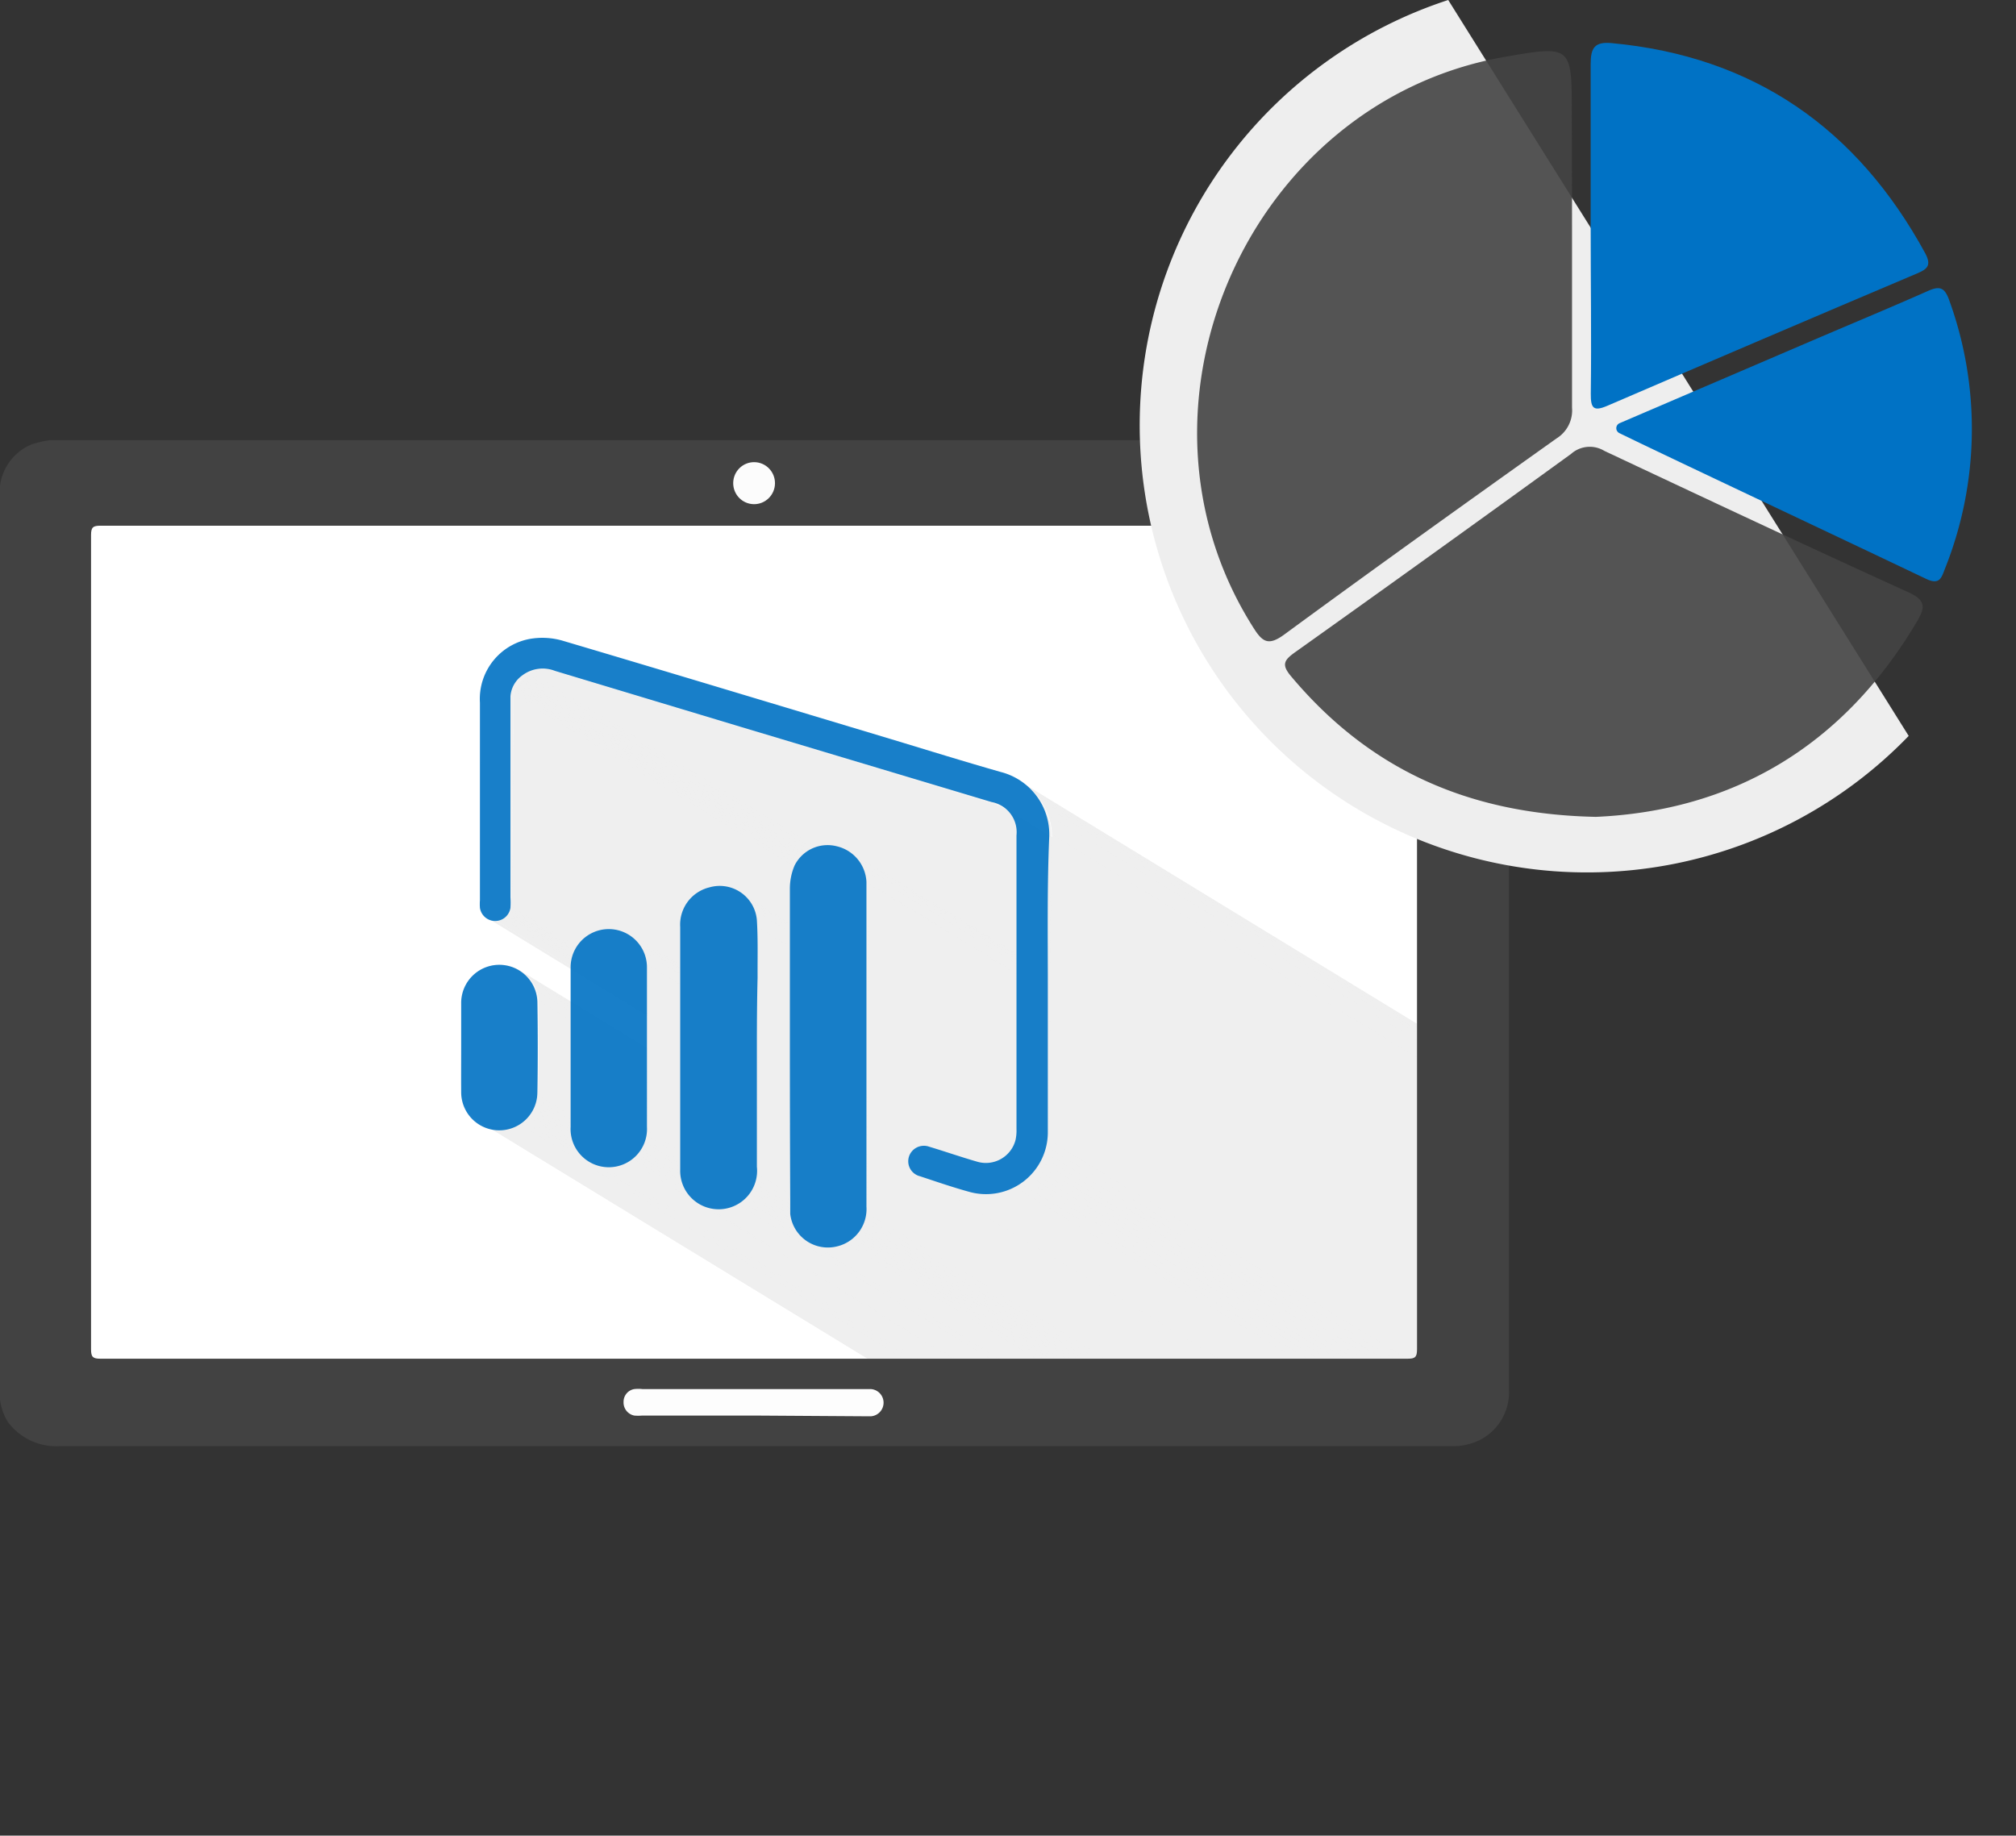 <svg xmlns="http://www.w3.org/2000/svg" xmlns:xlink="http://www.w3.org/1999/xlink" viewBox="0 0 169.83 154.65"><rect x="0" y="0" width="169.83" height="154.65" fill="#333333" stroke="none"/><defs><style>.cls-1{fill:#fff;}.cls-10,.cls-2{fill:#adadad;}.cls-3{fill:#444;}.cls-19,.cls-3{opacity:0.9;}.cls-4{clip-path:url(#clip-path);}.cls-5{opacity:0.2;}.cls-6,.cls-8{isolation:isolate;}.cls-7{clip-path:url(#clip-path-2);}.cls-10,.cls-8{opacity:0.9;}.cls-9{clip-path:url(#clip-path-3);}.cls-11{clip-path:url(#clip-path-4);}.cls-12{clip-path:url(#clip-path-5);}.cls-13{clip-path:url(#clip-path-6);}.cls-14{clip-path:url(#clip-path-7);}.cls-15{clip-path:url(#clip-path-8);}.cls-16{clip-path:url(#clip-path-9);}.cls-17{fill:#fdfdfd;}.cls-18{fill:#fcfcfc;}.cls-19,.cls-21{fill:#0072c5;}.cls-20{fill:#eee;}</style><clipPath id="clip-path"><path class="cls-1" d="M63.46,114.47q-27.49,0-55,0c-.63,0-.79-.14-.79-.78q0-34.31,0-68.62c0-.66.18-.78.8-.78q55.05,0,110.11,0c.63,0,.79.13.79.78q0,34.31,0,68.62c0,.65-.17.78-.8.78Q91,114.46,63.46,114.47Z"/></clipPath><clipPath id="clip-path-2"><path class="cls-2" d="M122.34,127,41.11,77.37a1.37,1.37,0,0,0,.68.2L123,127.16A1.37,1.37,0,0,1,122.34,127Z"/></clipPath><clipPath id="clip-path-3"><path class="cls-2" d="M43.83,81.78l81.22,49.6a3.1,3.1,0,0,1,1.52,2.59c0,2.52,0,5-.06,7.55a3.15,3.15,0,0,1-3.32,3h-.08a3.07,3.07,0,0,1-1.53-.45L40.36,94.49a3.07,3.07,0,0,0,1.53.45H42a3.15,3.15,0,0,0,3.32-3c.06-2.52.08-5,.06-7.55A3.1,3.1,0,0,0,43.83,81.78Z"/></clipPath><clipPath id="clip-path-4"><path class="cls-2" d="M84.78,68.19,166,117.79a4,4,0,0,0-.93-.4L143.85,111l-15.57-4.72a4.14,4.14,0,0,0-1.18-.2,2.5,2.5,0,0,0-1.62.56,2.37,2.37,0,0,0-1,1.75c0,.31,0,.62,0,.94q-.07,7.95-.13,15.89a6.16,6.16,0,0,1-.05.88,1.3,1.3,0,0,1-1.29,1.11L41.79,77.56a1.3,1.3,0,0,0,1.29-1.11,6.16,6.16,0,0,0,.05-.88q.06-7.94.13-15.89c0-.31,0-.62,0-.94a2.37,2.37,0,0,1,1-1.75,2.5,2.5,0,0,1,1.62-.56,4.14,4.14,0,0,1,1.18.2l15.57,4.72,21.22,6.43A4,4,0,0,1,84.78,68.19Z"/></clipPath><clipPath id="clip-path-5"><path class="cls-2" d="M53.16,78.73l81.22,49.6a3.14,3.14,0,0,1,1.48,2.76q0,3.34-.05,6.68t-.05,6.68a3.14,3.14,0,0,1-3.21,3.2,3.37,3.37,0,0,1-1.75-.48L49.56,97.56a3.37,3.37,0,0,0,1.75.48,3.14,3.14,0,0,0,3.21-3.2q0-3.34.05-6.68t.05-6.68A3.14,3.14,0,0,0,53.16,78.73Z"/></clipPath><clipPath id="clip-path-6"><path class="cls-2" d="M71.71,71.81l81.22,49.6a3.26,3.26,0,0,1,1.53,2.62L73.24,74.43A3.26,3.26,0,0,0,71.71,71.81Z"/></clipPath><clipPath id="clip-path-7"><path class="cls-2" d="M62.44,75.24l81.22,49.6a3,3,0,0,1,1.45,2.38c.09,1.6,0,3.2,0,4.81,0,2,0,3.91,0,5.86,0,3.32,0,6.65-.08,10a3.24,3.24,0,0,1-2.09,3.29,3.3,3.3,0,0,1-1.2.22,3.18,3.18,0,0,1-1.65-.47L58.86,101.3a3.18,3.18,0,0,0,1.65.47,3.3,3.3,0,0,0,1.2-.22,3.24,3.24,0,0,0,2.09-3.29c0-3.32.06-6.65.08-10,0-2,0-3.91,0-5.86,0-1.6.07-3.21,0-4.81A3,3,0,0,0,62.44,75.24Z"/></clipPath><clipPath id="clip-path-8"><path class="cls-2" d="M149.31,154.18l-81.22-49.6a3.22,3.22,0,0,0,1.66.47,3.15,3.15,0,0,0,.77-.09A3.23,3.23,0,0,0,73,101.64q.11-13.43.21-26.85c0-.12,0-.24,0-.35L154.47,124c0,.12,0,.23,0,.35q-.1,13.42-.21,26.85a3.23,3.23,0,0,1-2.52,3.33,3.15,3.15,0,0,1-.77.09A3.22,3.22,0,0,1,149.31,154.18Z"/></clipPath><clipPath id="clip-path-9"><path class="cls-2" d="M86.05,65.91l81.22,49.6a5.34,5.34,0,0,1,2.55,4.78c-.11,4.08-.08,8.17-.12,12.26s-.06,8.29-.1,12.43a5.22,5.22,0,0,1-5.26,5.22,5.53,5.53,0,0,1-1.47-.21c-1.38-.38-2.74-.85-4.1-1.31a1.73,1.73,0,0,1-.36-.16L77.21,98.92a1.73,1.73,0,0,0,.36.16c1.36.45,2.72.92,4.1,1.31a5.53,5.53,0,0,0,1.47.21,5.22,5.22,0,0,0,5.26-5.22q.05-6.22.1-12.43c0-4.09,0-8.17.12-12.26A5.34,5.34,0,0,0,86.05,65.91Z"/></clipPath></defs><title>Asset 155</title><g id="Layer_2" data-name="Layer 2"><g id="Layer_2-2" data-name="Layer 2"><path class="cls-3" d="M0,117.92v-77a4.4,4.4,0,0,1,2.66-3.48,8.86,8.86,0,0,1,1.58-.36H122.82a5.38,5.38,0,0,1,2.41.78,4.27,4.27,0,0,1,1.89,3.59c0,.13,0,.26,0,.4q0,37.61,0,75.23a4.52,4.52,0,0,1-2.42,4.22,5.11,5.11,0,0,1-2.29.54H5a5.09,5.09,0,0,1-4.35-2.06A4.84,4.84,0,0,1,0,117.92Z"/><path class="cls-1" d="M63.46,114.47q-27.49,0-55,0c-.63,0-.79-.14-.79-.78q0-34.31,0-68.62c0-.66.18-.78.8-.78q55.05,0,110.11,0c.63,0,.79.13.79.78q0,34.31,0,68.62c0,.65-.17.78-.8.78Q91,114.46,63.46,114.47Z"/><g class="cls-4"><g class="cls-5"><g class="cls-6"><g class="cls-6"><path class="cls-2" d="M122.34,127,41.11,77.37a1.37,1.37,0,0,0,.68.2L123,127.16A1.37,1.37,0,0,1,122.34,127Z"/><g class="cls-7"><g class="cls-8"><path class="cls-2" d="M41.79,77.56,123,127.16a1.37,1.37,0,0,1-.68-.2L41.11,77.37a1.37,1.37,0,0,0,.68.2"/></g></g></g><g class="cls-6"><path class="cls-2" d="M43.83,81.78l81.22,49.6a3.1,3.1,0,0,1,1.52,2.59c0,2.52,0,5-.06,7.55a3.15,3.15,0,0,1-3.32,3h-.08a3.07,3.07,0,0,1-1.53-.45L40.36,94.49a3.07,3.07,0,0,0,1.53.45H42a3.15,3.15,0,0,0,3.32-3c.06-2.52.08-5,.06-7.55A3.1,3.1,0,0,0,43.83,81.78Z"/><g class="cls-9"><g class="cls-8"><path class="cls-2" d="M43.83,81.78l81.22,49.6.2.13L44,81.92l-.2-.13"/><path class="cls-2" d="M44,81.92l81.22,49.6.2.15L44.23,82.07l-.2-.15"/><path class="cls-2" d="M44.23,82.07l81.22,49.6.19.17L44.42,82.25l-.19-.17"/><path class="cls-2" d="M44.42,82.25l81.22,49.6.19.2L44.61,82.45l-.19-.2"/><path class="cls-2" d="M44.61,82.45,125.84,132l.19.24L44.8,82.68l-.19-.24"/><path class="cls-2" d="M44.8,82.68,126,132.28a3.13,3.13,0,0,1,.19.29L45,83a3.13,3.13,0,0,0-.19-.29"/><path class="cls-2" d="M45,83l81.22,49.6a3,3,0,0,1,.21.47L45.19,83.45A3,3,0,0,0,45,83"/><path class="cls-2" d="M45.19,83.45,126.42,133a2.88,2.88,0,0,1,.16.83L45.35,84.28a2.88,2.88,0,0,0-.16-.83"/><path class="cls-2" d="M45.35,84.28l81.22,49.6s0,.06,0,.1c0,2.52,0,5-.06,7.55a3.12,3.12,0,0,1,0,.34L45.27,92.27a3.12,3.12,0,0,0,0-.34c.06-2.52.08-5,.06-7.55t0-.1"/><path class="cls-2" d="M45.27,92.27l81.22,49.6a3,3,0,0,1-.06.33L45.21,92.6a3,3,0,0,0,.06-.33"/><path class="cls-2" d="M45.21,92.6l81.22,49.6q0,.14-.08.27L45.13,92.87q0-.13.08-.27"/><path class="cls-2" d="M45.13,92.87l81.22,49.6-.09.23L45,93.1l.09-.23"/><path class="cls-2" d="M45,93.1l81.22,49.6-.1.21L44.93,93.3l.1-.21"/><path class="cls-2" d="M44.93,93.3l81.22,49.6-.12.19L44.82,93.49l.12-.19"/><path class="cls-2" d="M44.82,93.49,126,143.09l-.13.18L44.69,93.68l.13-.18"/><path class="cls-2" d="M44.69,93.68l81.22,49.6-.15.18L44.54,93.85l.15-.18"/><path class="cls-2" d="M44.54,93.85l81.22,49.6-.17.17L44.37,94l.17-.17"/><path class="cls-2" d="M44.37,94l81.22,49.6-.2.17L44.17,94.2l.2-.17"/><path class="cls-2" d="M44.17,94.2l81.22,49.6-.25.18L43.93,94.38l.25-.18"/><path class="cls-2" d="M43.93,94.38,125.15,144l-.35.2L43.58,94.58l.35-.2"/><path class="cls-2" d="M43.58,94.58l81.22,49.6a3.58,3.58,0,0,1-1.61.36h-.08a3.07,3.07,0,0,1-1.53-.45L40.36,94.49a3.07,3.07,0,0,0,1.53.45H42a3.58,3.58,0,0,0,1.61-.36"/></g></g></g><path class="cls-10" d="M42.19,81.31a3.19,3.19,0,0,1,3.16,3.06c0,2.52,0,5-.06,7.55a3.15,3.15,0,0,1-3.32,3H41.9a3.12,3.12,0,0,1-3-3.11c0-1.23,0-2.46,0-3.69s0-2.46,0-3.69a3.2,3.2,0,0,1,3.18-3.13Z"/><g class="cls-6"><path class="cls-2" d="M84.78,68.19,166,117.79a4,4,0,0,0-.93-.4L143.85,111l-15.57-4.72a4.14,4.14,0,0,0-1.18-.2,2.5,2.5,0,0,0-1.62.56,2.37,2.37,0,0,0-1,1.75c0,.31,0,.62,0,.94q-.07,7.95-.13,15.89a6.16,6.16,0,0,1-.05.88,1.3,1.3,0,0,1-1.29,1.11L41.79,77.56a1.3,1.3,0,0,0,1.29-1.11,6.16,6.16,0,0,0,.05-.88q.06-7.94.13-15.89c0-.31,0-.62,0-.94a2.37,2.37,0,0,1,1-1.75,2.5,2.5,0,0,1,1.62-.56,4.14,4.14,0,0,1,1.18.2l15.57,4.72,21.22,6.43A4,4,0,0,1,84.78,68.19Z"/><g class="cls-11"><g class="cls-8"><path class="cls-2" d="M84.78,68.19,166,117.79a4,4,0,0,0-.93-.4L143.85,111l-15.57-4.72a4.14,4.14,0,0,0-1.18-.2,2.51,2.51,0,0,0-1.15.26L44.72,56.7a2.51,2.51,0,0,1,1.15-.26,4.14,4.14,0,0,1,1.18.2l15.57,4.72,21.22,6.43a4,4,0,0,1,.93.4"/><path class="cls-2" d="M44.72,56.7l81.22,49.6-.27.15L44.46,56.85l.27-.15"/><path class="cls-2" d="M44.46,56.85l81.22,49.6-.21.15h0L44.23,57h0l.21-.15"/><path class="cls-2" d="M44.23,57l81.22,49.6-.19.17L44,57.18l.19-.17"/><path class="cls-2" d="M44,57.18l81.22,49.6-.15.16L43.89,57.34l.15-.16"/><path class="cls-2" d="M43.89,57.34l81.22,49.6-.12.15L43.77,57.49l.12-.15"/><path class="cls-2" d="M43.77,57.49,125,107.09l-.1.15L43.66,57.64l.1-.15"/><path class="cls-2" d="M43.66,57.64l81.22,49.6-.09.15L43.57,57.79l.09-.15"/><path class="cls-2" d="M43.57,57.79l81.22,49.6-.08.16L43.49,57.94l.08-.16"/><path class="cls-2" d="M43.49,57.94l81.22,49.6-.07.17L43.42,58.12l.07-.17"/><path class="cls-2" d="M43.42,58.12l81.22,49.6q0,.1-.06.2L43.36,58.32q0-.1.06-.2"/><path class="cls-2" d="M43.36,58.32l81.22,49.6a2.37,2.37,0,0,0,0,.26L43.31,58.58a2.37,2.37,0,0,1,0-.26"/><path class="cls-2" d="M43.31,58.58l81.22,49.6q0,.08,0,.17c0,.31,0,.62,0,.94q-.07,7.95-.13,15.89a6.55,6.55,0,0,1,0,.82L43.09,76.4a6.55,6.55,0,0,0,0-.82q.06-7.94.13-15.89c0-.31,0-.62,0-.94q0-.09,0-.17"/><path class="cls-2" d="M43.09,76.4,124.31,126v.06s0,.08,0,.12L43.06,76.58s0-.08,0-.12V76.4"/><path class="cls-2" d="M43.06,76.58l81.22,49.6,0,.12L43,76.7l0-.12"/><path class="cls-2" d="M43,76.7l81.22,49.6,0,.1L43,76.8l0-.1"/><path class="cls-2" d="M43,76.8l81.22,49.6,0,.09L42.94,76.89l0-.09"/><path class="cls-2" d="M42.94,76.89l81.22,49.6-.05.08L42.89,77l.05-.08"/><path class="cls-2" d="M42.89,77l81.22,49.6-.06.08L42.83,77.05l.06-.08"/><path class="cls-2" d="M42.83,77.05l81.22,49.6-.06.08L42.77,77.13l.06-.08"/><path class="cls-2" d="M42.77,77.13,124,126.73l-.07.07L42.7,77.2l.07-.07"/><path class="cls-2" d="M42.7,77.2l81.22,49.6-.08.07L42.61,77.28l.08-.07"/><path class="cls-2" d="M42.61,77.28l81.22,49.6-.1.07L42.51,77.35l.1-.07"/><path class="cls-2" d="M42.51,77.35l81.22,49.6-.14.08L42.37,77.43l.14-.08"/><path class="cls-2" d="M42.37,77.43,123.6,127a1.29,1.29,0,0,1-.58.13L41.79,77.56a1.29,1.29,0,0,0,.58-.13"/></g></g></g><path class="cls-10" d="M51.46,78.26a3.12,3.12,0,0,1,3.18,3.23q0,3.34-.05,6.68t-.05,6.68a3.22,3.22,0,0,1-6.45,0q0-6.68.1-13.36A3.17,3.17,0,0,1,51.46,78.26Z"/><g class="cls-6"><path class="cls-2" d="M53.16,78.73l81.22,49.6a3.14,3.14,0,0,1,1.48,2.76q0,3.34-.05,6.68t-.05,6.68a3.14,3.14,0,0,1-3.21,3.2,3.37,3.37,0,0,1-1.75-.48L49.56,97.56a3.37,3.37,0,0,0,1.75.48,3.14,3.14,0,0,0,3.21-3.2q0-3.34.05-6.68t.05-6.68A3.14,3.14,0,0,0,53.16,78.73Z"/><g class="cls-12"><g class="cls-8"><path class="cls-2" d="M53.16,78.73l81.22,49.6.18.12L53.34,78.85l-.18-.12"/><path class="cls-2" d="M53.34,78.85l81.22,49.6.18.14L53.52,79l-.18-.14"/><path class="cls-2" d="M53.52,79l81.22,49.6.18.16L53.7,79.15,53.52,79"/><path class="cls-2" d="M53.7,79.15l81.22,49.6.17.18L53.87,79.33l-.17-.18"/><path class="cls-2" d="M53.87,79.33l81.22,49.6.17.22L54,79.55l-.17-.22"/><path class="cls-2" d="M54,79.55l81.22,49.6a3.06,3.06,0,0,1,.19.29L54.23,79.85a3.06,3.06,0,0,0-.19-.29"/><path class="cls-2" d="M54.23,79.85l81.22,49.6a3.14,3.14,0,0,1,.22.49L54.45,80.34a3.14,3.14,0,0,0-.22-.49"/><path class="cls-2" d="M54.45,80.34l81.22,49.6a3.39,3.39,0,0,1,.18,1L54.63,81.31a3.39,3.39,0,0,0-.18-1"/><path class="cls-2" d="M54.63,81.31l81.22,49.6q0,.08,0,.17,0,3.34-.05,6.68t-.05,6.68a3.59,3.59,0,0,1,0,.44L54.5,95.28a3.59,3.59,0,0,0,0-.44q0-3.34.05-6.68t.05-6.68,0-.17"/><path class="cls-2" d="M54.5,95.28l81.22,49.6a3.41,3.41,0,0,1-.07.38L54.43,95.66a3.41,3.41,0,0,0,.07-.38"/><path class="cls-2" d="M54.43,95.66l81.22,49.6q0,.15-.09.29L54.34,96q.05-.14.09-.29"/><path class="cls-2" d="M54.34,96l81.22,49.6q0,.13-.1.25L54.24,96.2q.05-.12.1-.25"/><path class="cls-2" d="M54.24,96.2l81.22,49.6-.11.22L54.13,96.43l.11-.22"/><path class="cls-2" d="M54.13,96.43,135.35,146l-.12.2L54,96.63l.12-.2"/><path class="cls-2" d="M54,96.63l81.22,49.6-.13.19L53.87,96.82l.13-.19"/><path class="cls-2" d="M53.87,96.82l81.22,49.6-.15.18L53.72,97l.15-.18"/><path class="cls-2" d="M53.72,97l81.22,49.6-.17.17L53.55,97.18l.17-.17"/><path class="cls-2" d="M53.55,97.18l81.22,49.6-.2.17L53.36,97.35l.2-.17"/><path class="cls-2" d="M53.36,97.35l81.22,49.6-.24.17L53.12,97.52l.24-.17"/><path class="cls-2" d="M53.12,97.52l81.22,49.6-.32.18L52.8,97.7l.32-.18"/><path class="cls-2" d="M52.8,97.7,134,147.3a3.31,3.31,0,0,1-1.48.34,3.37,3.37,0,0,1-1.75-.48L49.56,97.56a3.37,3.37,0,0,0,1.75.48,3.31,3.31,0,0,0,1.48-.34"/></g></g></g><g class="cls-6"><path class="cls-2" d="M71.71,71.81l81.22,49.6a3.26,3.26,0,0,1,1.53,2.62L73.24,74.43A3.26,3.26,0,0,0,71.71,71.81Z"/><g class="cls-13"><g class="cls-8"><path class="cls-2" d="M71.71,71.81l81.22,49.6.19.12L71.9,71.93l-.19-.12"/><path class="cls-2" d="M71.9,71.93l81.22,49.6.19.15L72.09,72.08l-.19-.15"/><path class="cls-2" d="M72.09,72.08l81.22,49.6.18.17L72.27,72.25l-.18-.17"/><path class="cls-2" d="M72.27,72.25l81.22,49.6.18.19L72.45,72.44l-.18-.19"/><path class="cls-2" d="M72.45,72.44,153.68,122l.18.23L72.64,72.68l-.18-.23"/><path class="cls-2" d="M72.64,72.68l81.22,49.6a3.25,3.25,0,0,1,.19.31L72.83,73a3.25,3.25,0,0,0-.19-.31"/><path class="cls-2" d="M72.83,73l81.22,49.6a3.31,3.31,0,0,1,.23.52L73.06,73.5a3.31,3.31,0,0,0-.23-.52"/><path class="cls-2" d="M73.06,73.5l81.22,49.6a3.42,3.42,0,0,1,.18.93L73.24,74.43a3.42,3.42,0,0,0-.18-.93"/></g></g></g><path class="cls-10" d="M60.76,74.76a3.1,3.1,0,0,1,3.13,2.85c.09,1.6,0,3.2,0,4.81,0,2,0,3.91,0,5.86,0,3.32,0,6.65-.08,10a3.24,3.24,0,0,1-2.09,3.29,3.3,3.3,0,0,1-1.2.22,3.23,3.23,0,0,1-3.2-3.27c0-2.21,0-4.42,0-6.63q.05-6.86.11-13.72a3.3,3.3,0,0,1,3.3-3.39Z"/><g class="cls-6"><path class="cls-2" d="M62.44,75.24l81.22,49.6a3,3,0,0,1,1.45,2.38c.09,1.6,0,3.2,0,4.81,0,2,0,3.91,0,5.86,0,3.32,0,6.65-.08,10a3.24,3.24,0,0,1-2.09,3.29,3.3,3.3,0,0,1-1.2.22,3.18,3.18,0,0,1-1.65-.47L58.86,101.3a3.18,3.18,0,0,0,1.65.47,3.3,3.3,0,0,0,1.2-.22,3.24,3.24,0,0,0,2.09-3.29c0-3.32.06-6.65.08-10,0-2,0-3.91,0-5.86,0-1.6.07-3.21,0-4.81A3,3,0,0,0,62.44,75.24Z"/><g class="cls-14"><g class="cls-8"><path class="cls-2" d="M62.44,75.24l81.22,49.6.19.13L62.63,75.36l-.19-.13"/><path class="cls-2" d="M62.63,75.36,143.86,125l.19.15L62.83,75.51l-.19-.15"/><path class="cls-2" d="M62.83,75.51,144,125.11l.18.17L63,75.68l-.18-.17"/><path class="cls-2" d="M63,75.68l81.22,49.6.18.19L63.18,75.86,63,75.68"/><path class="cls-2" d="M63.18,75.86l81.22,49.6.17.22L63.36,76.08l-.17-.22"/><path class="cls-2" d="M63.36,76.08l81.22,49.6a3,3,0,0,1,.18.28L63.54,76.37a3,3,0,0,0-.18-.28"/><path class="cls-2" d="M63.54,76.37,144.76,126a2.89,2.89,0,0,1,.2.45L63.74,76.82a2.89,2.89,0,0,0-.2-.45"/><path class="cls-2" d="M63.74,76.82,145,126.42a2.9,2.9,0,0,1,.15.79q0,.27,0,.54L63.92,78.16q0-.27,0-.54a2.9,2.9,0,0,0-.15-.79"/><path class="cls-2" d="M63.92,78.16l81.22,49.6c.05,1.42,0,2.84,0,4.26,0,2,0,3.91,0,5.86,0,3.32,0,6.65-.08,10a5.21,5.21,0,0,1,0,.62L63.75,98.88a5.21,5.21,0,0,0,0-.62c0-3.32.06-6.65.08-10,0-2,0-3.91,0-5.86,0-1.42.05-2.85,0-4.26"/><path class="cls-2" d="M63.75,98.88,145,148.48a4.25,4.25,0,0,1-.09.47L63.66,99.34a4.25,4.25,0,0,0,.09-.47"/><path class="cls-2" d="M63.66,99.34l81.22,49.6q0,.17-.1.33L63.56,99.67q.06-.16.1-.33"/><path class="cls-2" d="M63.56,99.67l81.22,49.6q0,.13-.1.26L63.46,99.94q.06-.13.1-.26"/><path class="cls-2" d="M63.46,99.94l81.22,49.6-.11.22-81.22-49.6.11-.22"/><path class="cls-2" d="M63.35,100.16l81.22,49.6-.12.19-81.22-49.6.12-.19"/><path class="cls-2" d="M63.23,100.35,144.45,150l-.13.18L63.1,100.53l.13-.18"/><path class="cls-2" d="M63.1,100.53l81.22,49.6-.14.17L63,100.7l.14-.17"/><path class="cls-2" d="M63,100.7l81.22,49.6-.16.16L62.8,100.86l.16-.16"/><path class="cls-2" d="M62.8,100.86,144,150.46l-.19.16L62.62,101l.19-.16"/><path class="cls-2" d="M62.62,101l81.22,49.6-.24.17L62.38,101.2l.24-.17"/><path class="cls-2" d="M62.38,101.2l81.22,49.6-.34.2L62,101.4l.34-.2"/><path class="cls-2" d="M62,101.4,143.26,151l-.33.14a3.3,3.3,0,0,1-1.2.22,3.18,3.18,0,0,1-1.65-.47L58.86,101.3a3.18,3.18,0,0,0,1.65.47,3.3,3.3,0,0,0,1.2-.22l.33-.14"/></g></g></g><g class="cls-6"><path class="cls-2" d="M149.31,154.18l-81.22-49.6a3.22,3.22,0,0,0,1.66.47,3.15,3.15,0,0,0,.77-.09A3.23,3.23,0,0,0,73,101.64q.11-13.43.21-26.85c0-.12,0-.24,0-.35L154.47,124c0,.12,0,.23,0,.35q-.1,13.42-.21,26.85a3.23,3.23,0,0,1-2.52,3.33,3.15,3.15,0,0,1-.77.09A3.22,3.22,0,0,1,149.31,154.18Z"/><g class="cls-15"><g class="cls-8"><path class="cls-2" d="M73.24,74.43,154.47,124s0,.05,0,.08L73.25,74.51s0-.05,0-.08"/><path class="cls-2" d="M73.25,74.51l81.22,49.6c0,.09,0,.18,0,.28q-.1,13.42-.21,26.85a4.42,4.42,0,0,1,0,.54L73,102.18a4.42,4.42,0,0,0,0-.54q.11-13.43.21-26.85c0-.09,0-.18,0-.28"/><path class="cls-2" d="M73,102.18l81.22,49.6a3.91,3.91,0,0,1-.08.43l-81.22-49.6a3.91,3.91,0,0,0,.08-.43"/><path class="cls-2" d="M72.92,102.61l81.22,49.6q0,.16-.09.32l-81.22-49.6q.05-.15.09-.32"/><path class="cls-2" d="M72.82,102.93,154,152.52q0,.13-.1.26l-81.22-49.6q.06-.13.1-.26"/><path class="cls-2" d="M72.72,103.19l81.22,49.6-.11.23-81.22-49.6.11-.23"/><path class="cls-2" d="M72.61,103.41,153.83,153l-.12.2-81.22-49.6.12-.2"/><path class="cls-2" d="M72.49,103.62l81.22,49.6-.13.19L72.35,103.8l.13-.19"/><path class="cls-2" d="M72.35,103.8l81.22,49.6-.15.18L72.21,104l.15-.18"/><path class="cls-2" d="M72.21,104l81.22,49.6-.17.17L72,104.15l.17-.17"/><path class="cls-2" d="M72,104.15l81.22,49.6-.19.17-81.22-49.6.19-.17"/><path class="cls-2" d="M71.85,104.32l81.22,49.6-.24.17L71.61,104.5l.24-.17"/><path class="cls-2" d="M71.61,104.5l81.22,49.6-.34.19-81.22-49.6.34-.19"/><path class="cls-2" d="M71.27,104.69l81.22,49.6a3.65,3.65,0,0,1-.75.27,3.15,3.15,0,0,1-.77.09,3.22,3.22,0,0,1-1.66-.47l-81.22-49.6a3.22,3.22,0,0,0,1.66.47,3.15,3.15,0,0,0,.77-.09,3.65,3.65,0,0,0,.75-.27"/></g></g></g><path class="cls-10" d="M70,71.35a3.58,3.58,0,0,1,.76.09,3.21,3.21,0,0,1,2.47,3c0,.12,0,.23,0,.35q-.1,13.42-.21,26.85A3.23,3.23,0,0,1,70.52,105a3.15,3.15,0,0,1-.77.09,3.18,3.18,0,0,1-3.16-2.83c0-.35,0-.7,0-1.05q0-6.51.1-13c0-4.38.05-8.76.12-13.14a5,5,0,0,1,.41-2A3.05,3.05,0,0,1,70,71.35Z"/><path class="cls-10" d="M45.86,53.86a6.61,6.61,0,0,1,1.83.28c9.21,2.75,18.4,5.55,27.61,8.33,3.09.94,6.16,1.91,9.26,2.79a5.37,5.37,0,0,1,4,5.43c-.11,4.08-.08,8.17-.12,12.26s-.06,8.29-.1,12.43a5.22,5.22,0,0,1-5.26,5.22,5.53,5.53,0,0,1-1.47-.21c-1.38-.38-2.74-.85-4.1-1.31a1.29,1.29,0,0,1,.34-2.54,1.6,1.6,0,0,1,.46.07c1.34.41,2.65.87,4,1.26a2.8,2.8,0,0,0,.77.11,2.57,2.57,0,0,0,2.52-1.91,3.63,3.63,0,0,0,.09-.93q.1-12.29.2-24.58a2.55,2.55,0,0,0-2.08-2.8L62.63,61.36,47.06,56.64a4.14,4.14,0,0,0-1.18-.2,2.5,2.5,0,0,0-1.62.56,2.37,2.37,0,0,0-1,1.75c0,.31,0,.62,0,.94q-.07,7.95-.13,15.89a6.16,6.16,0,0,1-.05.88,1.3,1.3,0,0,1-2.57,0,4,4,0,0,1,0-.64q.06-8.27.13-16.54A5.15,5.15,0,0,1,45,53.92,5.2,5.2,0,0,1,45.86,53.86Z"/><g class="cls-6"><path class="cls-2" d="M86.05,65.91l81.22,49.6a5.34,5.34,0,0,1,2.55,4.78c-.11,4.08-.08,8.17-.12,12.26s-.06,8.29-.1,12.43a5.22,5.22,0,0,1-5.26,5.22,5.53,5.53,0,0,1-1.47-.21c-1.38-.38-2.74-.85-4.1-1.31a1.73,1.73,0,0,1-.36-.16L77.21,98.92a1.73,1.73,0,0,0,.36.16c1.36.45,2.72.92,4.1,1.31a5.53,5.53,0,0,0,1.47.21,5.22,5.22,0,0,0,5.26-5.22q.05-6.22.1-12.43c0-4.09,0-8.17.12-12.26A5.34,5.34,0,0,0,86.05,65.91Z"/><g class="cls-16"><g class="cls-8"><path class="cls-2" d="M86.05,65.91l81.22,49.6.33.22L86.38,66.13l-.33-.22"/><path class="cls-2" d="M86.38,66.13l81.22,49.6.32.25L86.71,66.38l-.32-.25"/><path class="cls-2" d="M86.71,66.38,167.93,116l.31.28L87,66.66l-.31-.28"/><path class="cls-2" d="M87,66.66l81.22,49.6.3.32L87.32,67l-.3-.32"/><path class="cls-2" d="M87.32,67l81.22,49.6q.16.18.3.38L87.61,67.36q-.14-.2-.3-.38"/><path class="cls-2" d="M87.61,67.36,168.84,117a5.22,5.22,0,0,1,.31.5L87.93,67.86a5.22,5.22,0,0,0-.31-.5"/><path class="cls-2" d="M87.93,67.86l81.22,49.6a5.31,5.31,0,0,1,.37.83L88.3,68.68a5.31,5.31,0,0,0-.37-.83"/><path class="cls-2" d="M88.3,68.68l81.22,49.6a5.57,5.57,0,0,1,.3,1.63L88.6,70.31a5.57,5.57,0,0,0-.3-1.63"/><path class="cls-2" d="M88.6,70.31l81.22,49.6q0,.19,0,.37c-.11,4.08-.08,8.17-.12,12.26s-.06,8.29-.1,12.43a5.52,5.52,0,0,1,0,.67L88.34,96.05a5.52,5.52,0,0,0,0-.67q.05-6.22.1-12.43c0-4.09,0-8.17.12-12.26q0-.19,0-.37"/><path class="cls-2" d="M88.34,96.05l81.22,49.6a5.34,5.34,0,0,1-.11.6L88.22,96.65a5.34,5.34,0,0,0,.11-.6"/><path class="cls-2" d="M88.22,96.65l81.22,49.6q-.06.24-.14.47L88.08,97.12q.08-.23.14-.47"/><path class="cls-2" d="M88.08,97.12l81.22,49.6q-.07.21-.16.4L87.92,97.52q.09-.2.16-.4"/><path class="cls-2" d="M87.92,97.52l81.22,49.6q-.08.19-.18.37L87.74,97.89q.1-.18.18-.37"/><path class="cls-2" d="M87.74,97.89,169,147.49l-.2.34L87.54,98.23l.2-.34"/><path class="cls-2" d="M87.54,98.23l81.22,49.6-.23.32L87.31,98.54l.23-.32"/><path class="cls-2" d="M87.31,98.54l81.22,49.6-.25.31L87.06,98.85l.25-.31"/><path class="cls-2" d="M87.06,98.85l81.22,49.6-.29.3L86.77,99.15l.29-.3"/><path class="cls-2" d="M86.77,99.15,168,148.75l-.34.29L86.44,99.44l.34-.29"/><path class="cls-2" d="M86.44,99.44,167.66,149q-.2.16-.41.3L86,99.74q.21-.14.41-.3"/><path class="cls-2" d="M86,99.74l81.22,49.6a5.23,5.23,0,0,1-.54.31L85.49,100a5.23,5.23,0,0,0,.54-.31"/><path class="cls-2" d="M85.49,100l81.22,49.6a5.25,5.25,0,0,1-2.36.55,5.53,5.53,0,0,1-1.47-.21c-1.38-.38-2.74-.85-4.1-1.31a1.73,1.73,0,0,1-.36-.16L77.21,98.92a1.73,1.73,0,0,0,.36.16c1.36.45,2.72.92,4.1,1.31a5.53,5.53,0,0,0,1.47.21,5.25,5.25,0,0,0,2.36-.55"/></g></g></g></g></g></g><path class="cls-17" d="M63.55,119.26H54.09a3.57,3.57,0,0,1-.66,0,1.12,1.12,0,0,1-.9-1.15,1.08,1.08,0,0,1,.89-1.08,3.08,3.08,0,0,1,.72,0H73.39a1.15,1.15,0,0,1,0,2.29c-.18,0-.35,0-.53,0Z"/><ellipse class="cls-18" cx="63.53" cy="40.7" rx="1.77" ry="1.76" transform="translate(21.91 103.64) rotate(-89.17)"/><path class="cls-19" d="M88.27,82.82q0,6.26,0,12.51a5.21,5.21,0,0,1-6.66,5.07c-1.38-.38-2.74-.85-4.1-1.3a1.3,1.3,0,0,1-.94-1.65,1.32,1.32,0,0,1,1.71-.84c1.33.4,2.65.86,4,1.25a2.58,2.58,0,0,0,3.27-1.82,3.73,3.73,0,0,0,.08-.93q0-12.37,0-24.73a2.58,2.58,0,0,0-2.1-2.81L62.31,61.21,46.75,56.52A2.84,2.84,0,0,0,44,56.9,2.38,2.38,0,0,0,43,58.67c0,.31,0,.63,0,.94q0,8,0,16a6.19,6.19,0,0,1,0,.88,1.3,1.3,0,0,1-2.57,0,4.25,4.25,0,0,1,0-.65q0-8.32,0-16.64a5.14,5.14,0,0,1,4.37-5.4,6.14,6.14,0,0,1,2.67.2c9.21,2.73,18.4,5.51,27.59,8.27,3.08.93,6.16,1.89,9.25,2.77a5.43,5.43,0,0,1,4.08,5.44C88.21,74.59,88.27,78.71,88.27,82.82Z"/><path class="cls-19" d="M66.54,88.15c0-4.41,0-8.81,0-13.22a5,5,0,0,1,.39-2,3.11,3.11,0,0,1,3.57-1.63,3.24,3.24,0,0,1,2.49,3c0,.12,0,.24,0,.35q0,13.51,0,27a3.23,3.23,0,0,1-2.49,3.36,3.19,3.19,0,0,1-3.93-2.74c0-.35,0-.71,0-1.06Q66.54,94.7,66.54,88.15Z"/><path class="cls-19" d="M63.76,88.29c0,3.34,0,6.69,0,10a3.24,3.24,0,1,1-6.46.27c0-2.22,0-4.45,0-6.67q0-6.9,0-13.81a3.23,3.23,0,0,1,2.46-3.32,3.14,3.14,0,0,1,4,2.76c.1,1.61.05,3.22.06,4.84C63.77,84.36,63.76,86.33,63.76,88.29Z"/><path class="cls-19" d="M54.5,88.22c0,2.24,0,4.48,0,6.72a3.22,3.22,0,1,1-6.43,0q0-6.72,0-13.45a3.21,3.21,0,1,1,6.43,0C54.5,83.73,54.5,86,54.5,88.22Z"/><path class="cls-19" d="M38.85,88.26c0-1.24,0-2.48,0-3.71a3.21,3.21,0,0,1,6.42-.11q.06,3.8,0,7.6A3.21,3.21,0,0,1,38.85,92C38.84,90.74,38.85,89.5,38.85,88.26Z"/><path class="cls-20" d="M122,0a37.68,37.68,0,1,0,38.79,62Z"/><path class="cls-3" d="M132.43,20.41c0,4.64,0,9.29,0,13.93a2.78,2.78,0,0,1-1.31,2.6c-7.67,5.46-15.33,10.94-22.92,16.51-1.36,1-1.86.63-2.62-.58-11.74-18.5-.49-44.2,21.07-48.06,5.76-1,5.76-1,5.76,4.8Q132.43,15,132.43,20.41Z"/><path class="cls-3" d="M134.45,68.82c-10.89-.22-19.17-4.09-25.67-11.82-.85-1-.62-1.38.32-2.05q11.66-8.3,23.25-16.71a2.37,2.37,0,0,1,2.81-.25c8.51,4,17,8,25.61,11.91,1.46.66,1.42,1.27.73,2.44C155.23,62.95,145.89,68.31,134.45,68.82Z"/><path class="cls-21" d="M134,19.11c0-4.57,0-9.15,0-13.72,0-1.34.32-1.89,1.75-1.76,12,1.11,20.71,7.2,26.44,17.72.52,1,.2,1.31-.7,1.69q-13.05,5.53-26.07,11.14c-1.18.51-1.42.22-1.41-1C134.07,28.52,134,23.81,134,19.11Z"/><path class="cls-21" d="M136.42,36.49a.46.46,0,0,1,0-.83l17-7.29c3-1.28,6-2.53,9-3.86,1-.45,1.41-.28,1.79.8a31.75,31.75,0,0,1-.36,22.59c-.3.77-.44,1.41-1.59.87C154.72,45.17,140.13,38.31,136.42,36.49Z"/></g></g></svg>